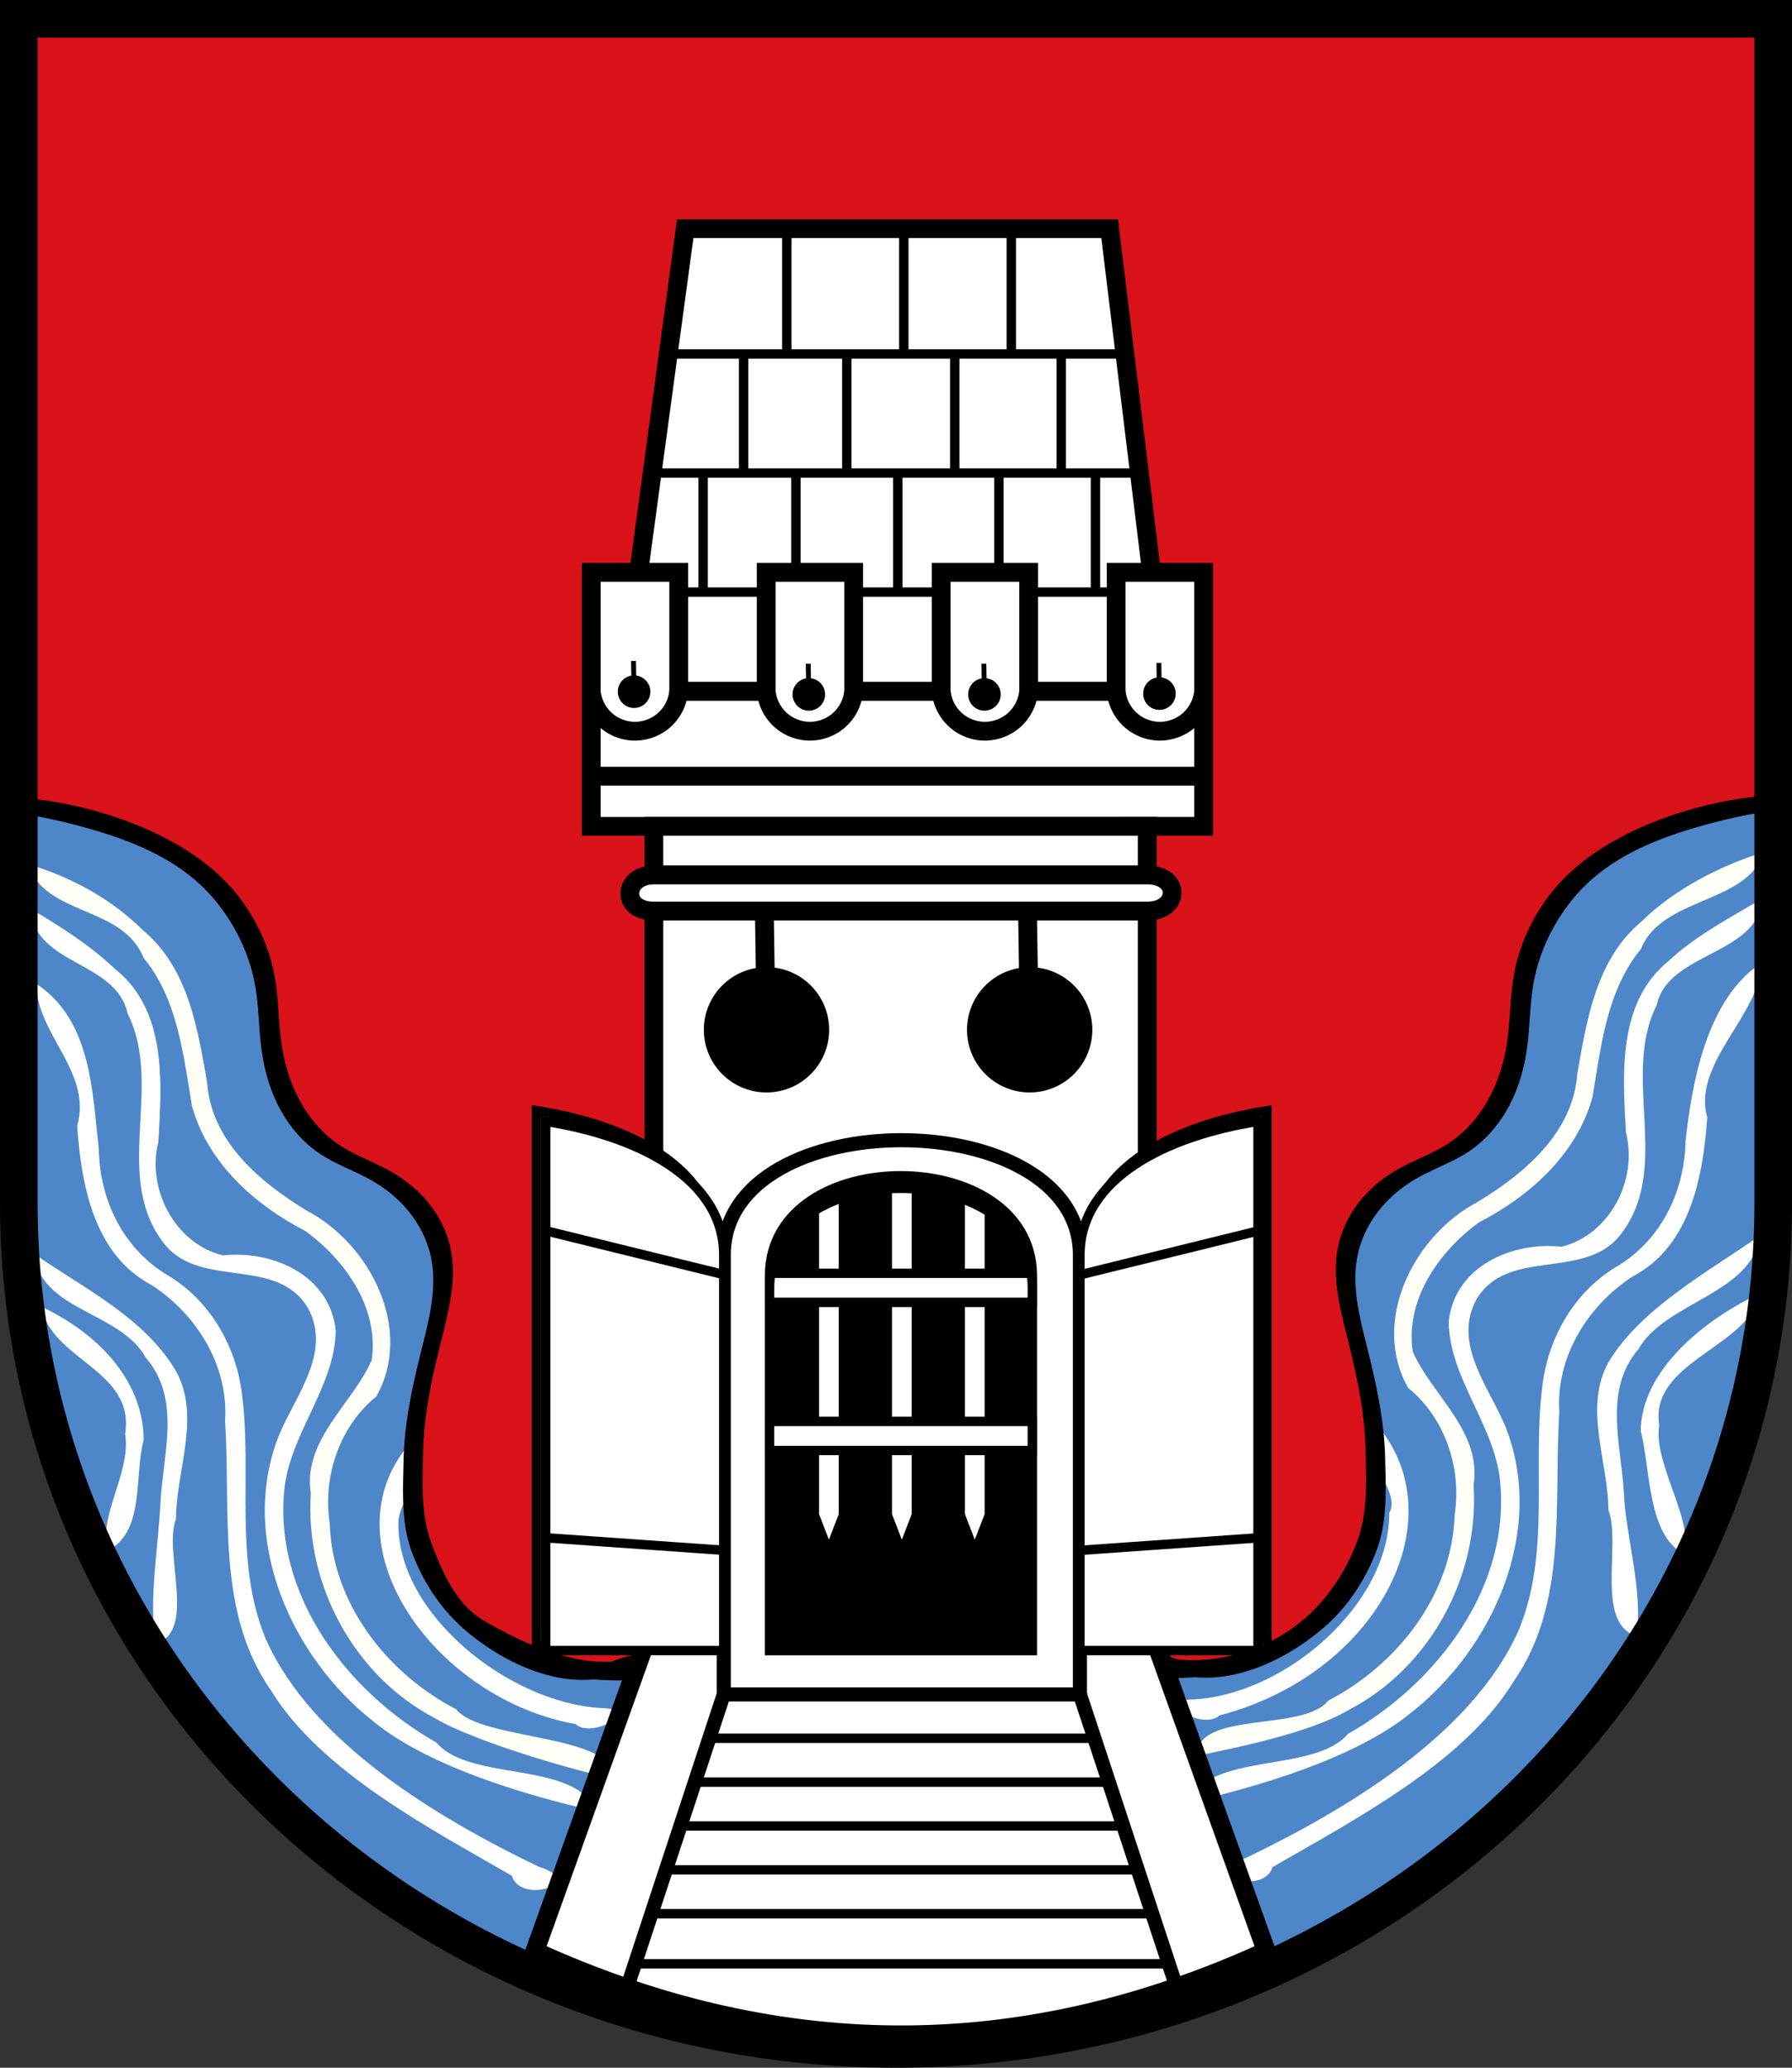 <svg width="572" height="660" xmlns:xlink="http://www.w3.org/1999/xlink" xmlns="http://www.w3.org/2000/svg" xmlns:ns="&amp;#38;#38;#38;#38;ns_ai;"><rect width="100%" height="100%" fill="#333333" stroke="none"/><defs><path id="a" d="M3.1 3.1v196c0 80.6 65.4 146 146 146s146-65.4 146-146V3.1z"/><path id="b" d="M270.3 146.3v-4.7h1.2v-6H267l-1.8-50.2h2.4v-5.5l4-4-11.7-5.7h-80.2L168 75.9l4 4v5.3h2.4l-1.8 50-4.7.6v5.3h1.2l.2 4.7h2.5l-3.6 64h-3.6v5.4h-3.1v8.8h1.7v31.1h113.2v-31.6h2.3v-7.2H275v-5.5h-3.7l-3.5-64.5z"/><path id="c" d="M145.7 72.6c-9.2-.1-26-15.3-35.2-29.2-10.9-16.5-13.1-32.1-13.1-32.1h97.9s-3.4 17-14.6 33.6c-9.2 13.8-25.7 27.8-35 27.7z"/><path id="d" d="M3.1 3.1v196c0 80.6 65.4 146 146 146s146-65.4 146-146V3.1z"/><path id="e" d="M270.3 146.3v-4.7h1.2v-6H267l-1.8-50.2h2.4v-5.5l4-4-11.7-5.7h-80.2L168 75.9l4 4v5.3h2.4l-1.8 50-4.7.6v5.3h1.2l.2 4.7h2.5l-3.6 64h-3.6v5.4h-3.1v8.8h1.7v31.1h113.2v-31.6h2.3v-7.2H275v-5.5h-3.7l-3.5-64.5z"/><path id="f" d="M145.7 72.6c-9.2-.1-26-15.3-35.2-29.2-10.9-16.5-13.1-32.1-13.1-32.1h97.9s-3.4 17-14.6 33.6c-9.2 13.8-25.7 27.8-35 27.7z"/><path id="g" d="M3.1 3.1v196c0 80.6 65.4 146 146 146s146-65.4 146-146V3.1z"/><path id="h" d="M270.3 146.3v-4.7h1.2v-6H267l-1.8-50.2h2.4v-5.5l4-4-11.7-5.7h-80.2L168 75.9l4 4v5.3h2.4l-1.8 50-4.7.6v5.3h1.2l.2 4.7h2.5l-3.6 64h-3.6v5.4h-3.1v8.8h1.7v31.1h113.2v-31.6h2.3v-7.2H275v-5.5h-3.7l-3.5-64.5z"/><path id="i" d="M145.7 72.6c-9.2-.1-26-15.3-35.2-29.2-10.9-16.5-13.1-32.1-13.1-32.1h97.9s-3.4 17-14.6 33.6c-9.2 13.8-25.7 27.8-35 27.7z"/><clipPath id="j"><use height="100%" width="100%" xlink:href="#g" style="overflow:visible"/></clipPath></defs><path d="M6 6v378c0 149.558 124.902 270 280 270s280-120.442 280-270V6H286z" style="fill:#da121a;fill-opacity:1;fill-rule:nonzero;stroke:none;stroke-width:15.397;stroke-linecap:round;stroke-linejoin:miter;stroke-miterlimit:4;stroke-dasharray:none;stroke-dashoffset:0;stroke-opacity:1"/><path style="fill:#4d87ca;fill-opacity:1;stroke:none;stroke-width:1px;stroke-linecap:butt;stroke-linejoin:miter;stroke-opacity:1" d="M565.611 254.949a1603.66 1603.66 0 0 0 .437 83.203c.834 26.724 2.328 53.62-1.456 80.088-3.814 26.678-14.469 51.721-25.726 76.206-24.643 53.603-64.981 100.827-123.288 125.892-10.528 4.526-20.164 7.978-31.111 11.366-10.948 3.389-22.692 4.774-33.93 2.534-14.69-2.93-27.99-12.241-35.768-25.042-7.777-12.8-9.914-28.895-5.746-43.281 4.168-14.387 14.578-26.847 27.994-33.507 13.415-6.66 27.746-1.585 43.613-2.043 14.61 1.392 29.71-3.462 40.773-13.106 7.52-6.556 13.144-15.163 16.648-24.504 3.504-9.34 2.927-19.4 2.709-29.374-.26-11.877-2.803-23.58-5.685-35.106-2.435-9.741-5.137-19.858-3.089-29.689 1.085-5.205 3.494-10.105 6.791-14.277 3.298-4.172 7.471-7.622 12.087-10.263 5.422-3.102 11.452-5.108 16.646-8.58 5.398-3.609 9.718-8.717 12.772-14.447 3.054-5.73 4.872-12.07 5.762-18.502.945-6.837.862-13.797 2.059-20.594 1.722-9.783 6.113-19.044 12.356-26.77 11.085-13.721 29.568-22.255 46.619-26.772a124.409 124.409 0 0 1 18.533-3.432zM3.963 257.717a1603.55 1603.55 0 0 1-.437 83.203c-.834 26.724-2.327 53.62 1.457 80.089 3.813 26.677 12.974 52.464 25.725 76.205 27.8 51.76 72.423 93.397 123.288 122.803 9.922 5.736 20.165 11.067 31.112 14.455 10.947 3.389 22.692 4.775 33.93 2.534 14.69-2.93 27.99-12.241 35.767-25.042 7.778-12.8 9.915-28.895 5.746-43.281-4.168-14.387-14.577-26.847-27.993-33.507-13.416-6.66-27.746-1.585-43.614-2.043-14.61 1.392-29.71-3.462-40.772-13.106-7.52-6.555-13.145-15.163-16.649-24.504-3.504-9.34-2.927-19.4-2.708-29.373.26-11.878 2.803-23.581 5.684-35.107 2.435-9.741 5.137-19.858 3.09-29.688-1.086-5.206-3.494-10.106-6.792-14.278-3.297-4.172-7.47-7.622-12.086-10.263-5.423-3.102-11.452-5.108-16.646-8.58-5.398-3.608-9.718-8.717-12.772-14.447-3.054-5.73-4.873-12.07-5.762-18.502-.946-6.836-.863-13.797-2.06-20.594-1.722-9.783-6.113-19.044-12.355-26.77-11.086-13.721-29.568-22.255-46.62-26.772a124.41 124.41 0 0 0-18.533-3.432z"/><path style="color:#000;font-style:normal;font-variant:normal;font-weight:400;font-stretch:normal;font-size:medium;line-height:normal;font-family:sans-serif;font-variant-ligatures:normal;font-variant-position:normal;font-variant-caps:normal;font-variant-numeric:normal;font-variant-alternates:normal;font-feature-settings:normal;text-indent:0;text-align:start;text-decoration:none;text-decoration-line:none;text-decoration-style:solid;text-decoration-color:#000;letter-spacing:normal;word-spacing:normal;text-transform:none;writing-mode:lr-tb;direction:ltr;text-orientation:mixed;dominant-baseline:auto;baseline-shift:baseline;text-anchor:start;white-space:normal;shape-padding:0;clip-rule:nonzero;display:inline;overflow:visible;visibility:visible;opacity:1;isolation:auto;mix-blend-mode:normal;color-interpolation:sRGB;color-interpolation-filters:linearRGB;solid-color:#000;solid-opacity:1;vector-effect:none;fill:#fff;fill-opacity:1;fill-rule:nonzero;stroke:none;stroke-width:6;stroke-linecap:butt;stroke-linejoin:miter;stroke-miterlimit:4;stroke-dasharray:none;stroke-dashoffset:0;stroke-opacity:1;color-rendering:auto;image-rendering:auto;shape-rendering:auto;text-rendering:auto;enable-background:accumulate" d="M129.748 462.005c-25.5 32.181 9.735 80.469 54 88.31 5.246 4.96 21.729-4.981 7.967-5.124-29.628-1.844-64.748-30.063-64.56-58.837-.19-9.31 15.151-21.254 2.593-24.349z"/><path style="color:#000;font-style:normal;font-variant:normal;font-weight:400;font-stretch:normal;font-size:medium;line-height:normal;font-family:sans-serif;font-variant-ligatures:normal;font-variant-position:normal;font-variant-caps:normal;font-variant-numeric:normal;font-variant-alternates:normal;font-feature-settings:normal;text-indent:0;text-align:start;text-decoration:none;text-decoration-line:none;text-decoration-style:solid;text-decoration-color:#000;letter-spacing:normal;word-spacing:normal;text-transform:none;writing-mode:lr-tb;direction:ltr;text-orientation:mixed;dominant-baseline:auto;baseline-shift:baseline;text-anchor:start;white-space:normal;shape-padding:0;clip-rule:nonzero;display:inline;overflow:visible;visibility:visible;opacity:1;isolation:auto;mix-blend-mode:normal;color-interpolation:sRGB;color-interpolation-filters:linearRGB;solid-color:#000;solid-opacity:1;vector-effect:none;fill:#fffff8;fill-opacity:1;fill-rule:nonzero;stroke:none;stroke-width:6;stroke-linecap:butt;stroke-linejoin:miter;stroke-miterlimit:4;stroke-dasharray:none;stroke-dashoffset:0;stroke-opacity:1;color-rendering:auto;image-rendering:auto;shape-rendering:auto;text-rendering:auto;enable-background:accumulate" d="M8.794 275.793c5.82 16.814 30.206 13.064 37.012 29.906 10.958 13.337 12.699 31.043 15.478 47.367 5.07 18.193 19.987 31.497 36.238 39.895 12.802 9.35 23.56 24.668 21.113 41.225-6.278 14.177-22.09 25.476-19.418 42.577-1.919 29.02 13.836 58.29 39.786 71.767 11.89 7.117 43.81 16.595 57.389 19.286-.24-14.63-42.694-12.073-50.776-22.22-22.178-11.517-39.593-33.849-40.377-59.446-2.26-14.775 3.107-30.877 14.866-40.382 12.064-21.469-1.952-48.745-22.239-59.375-14.953-9.107-30.413-22.093-31.753-40.866-3.023-17.323-6.09-36.585-20.418-48.537-10.171-10.144-23.18-17.167-36.901-21.197z"/><path style="color:#000;font-style:normal;font-variant:normal;font-weight:400;font-stretch:normal;font-size:medium;line-height:normal;font-family:sans-serif;font-variant-ligatures:normal;font-variant-position:normal;font-variant-caps:normal;font-variant-numeric:normal;font-variant-alternates:normal;font-feature-settings:normal;text-indent:0;text-align:start;text-decoration:none;text-decoration-line:none;text-decoration-style:solid;text-decoration-color:#000;letter-spacing:normal;word-spacing:normal;text-transform:none;writing-mode:lr-tb;direction:ltr;text-orientation:mixed;dominant-baseline:auto;baseline-shift:baseline;text-anchor:start;white-space:normal;shape-padding:0;clip-rule:nonzero;display:inline;overflow:visible;visibility:visible;opacity:1;isolation:auto;mix-blend-mode:normal;color-interpolation:sRGB;color-interpolation-filters:linearRGB;solid-color:#000;solid-opacity:1;vector-effect:none;fill:#fff;fill-opacity:1;fill-rule:nonzero;stroke:none;stroke-width:6;stroke-linecap:butt;stroke-linejoin:miter;stroke-miterlimit:4;stroke-dasharray:none;stroke-dashoffset:0;stroke-opacity:1;color-rendering:auto;image-rendering:auto;shape-rendering:auto;text-rendering:auto;enable-background:accumulate" d="M9.757 290.084c1.253 18.167 27.368 16.502 30.989 33.466 11.72 23.312-5.457 52.622 12.166 74.045 11.773 13.764 35.766 3.356 45.467 20.073 7.578 14.145-4.209 27.964-9.41 40.647-12.882 32.832 3.859 70.53 30.41 91.309 17.62 14.368 49.009 23.603 71.09 28.567-7.073-16.531-40.235-9.19-51.188-21.993-28.362-16.064-51.996-46.9-48.508-80.906 1.942-17.895 15.97-32.384 16.404-50.467-1.753-17.839-20.268-25.843-36.03-24.106-15.376-3.81-24.42-21.293-20.591-36.282 1.091-18.888 2.777-41.869-13.744-55.056-8.06-7.67-17.512-13.667-27.055-19.297z"/><path style="color:#000;font-style:normal;font-variant:normal;font-weight:400;font-stretch:normal;font-size:medium;line-height:normal;font-family:sans-serif;font-variant-ligatures:normal;font-variant-position:normal;font-variant-caps:normal;font-variant-numeric:normal;font-variant-alternates:normal;font-feature-settings:normal;text-indent:0;text-align:start;text-decoration:none;text-decoration-line:none;text-decoration-style:solid;text-decoration-color:#000;letter-spacing:normal;word-spacing:normal;text-transform:none;writing-mode:lr-tb;direction:ltr;text-orientation:mixed;dominant-baseline:auto;baseline-shift:baseline;text-anchor:start;white-space:normal;shape-padding:0;clip-rule:nonzero;display:inline;overflow:visible;visibility:visible;opacity:1;isolation:auto;mix-blend-mode:normal;color-interpolation:sRGB;color-interpolation-filters:linearRGB;solid-color:#000;solid-opacity:1;vector-effect:none;fill:#fff;fill-opacity:1;fill-rule:nonzero;stroke:none;stroke-width:6;stroke-linecap:butt;stroke-linejoin:miter;stroke-miterlimit:4;stroke-dasharray:none;stroke-dashoffset:0;stroke-opacity:1;color-rendering:auto;image-rendering:auto;shape-rendering:auto;text-rendering:auto;enable-background:accumulate" d="M11.577 314.033c.21 16.367 17.945 28.093 13.054 45.39 1.317 18.853 5.395 41.162 23.832 50.793 14.372 9.385 24.554 25.777 23.375 43.298 1.899 28.932-2.958 60.919 14.723 86.151 15.826 25.836 50.996 44.117 76.805 59.064 3.037 9.514 24.178 1.885 8.682-2.844-32.184-15.489-72.43-39.439-87.215-72.732-10.322-24.871-4.276-52.1-7.574-77.998-1.89-15.887-10.651-30.77-24.76-38.713-13.605-8.707-20.672-23.822-20.965-39.655-2.09-18.628-2.441-41.258-19.957-52.754zM10.692 400.05c2.549 18.698 27.384 18.271 35.88 33.33 11.428 13.33 5.41 30.85 4.648 46.24-.624 13.618-3.876 31.46-1.484 45.057 13.21-4.059 2.278-29.216 6.445-39.911.058-15.618 8.113-32.751-.142-47.37-10.323-17.18-29.479-26.18-45.347-37.346zM13.167 417.066c3.254 17.248 30.036 20.13 26.785 40.685 2.134 12.103-9.653 28.165-4.937 36.88 11.263-6.517 7.785-23.764 10.847-35.05-.168-19.867-15.827-34.63-32.695-42.515z"/><path style="fill:#000;fill-opacity:1;stroke:none;stroke-width:1px;stroke-linecap:butt;stroke-linejoin:miter;stroke-opacity:1" d="M10.216 254.949c.025 1.21.04 4.138.062 5.349 4.112.657 10.082 2.017 14.107 3.083 17.05 4.517 33.646 10.818 44.731 24.538 6.243 7.727 10.633 16.989 12.356 26.772 1.196 6.797 1.113 13.758 2.058 20.594.89 6.432 2.708 12.772 5.762 18.502 3.054 5.73 7.375 10.839 12.773 14.447 5.194 3.472 11.224 5.478 16.647 8.58 4.615 2.64 8.788 6.092 12.086 10.264 3.297 4.171 5.706 9.071 6.79 14.277 2.049 9.83-.654 19.946-3.09 29.688-2.88 11.525-5.422 23.23-5.683 35.107-.218 9.974-.797 20.032 2.707 29.373 3.504 9.341 9.13 17.948 16.65 24.504 11.063 9.644 26.678 17.415 41.287 16.023 28.148 2.08 30.955-6.865 43.098-.875 13.433 6.627 23.827 19.122 27.995 33.508 4.168 14.387 2.031 30.481-5.746 43.281-5.172 8.512-12.794 15.466-21.633 20.041 11.479-4.22 21.527-12.345 27.884-22.808 7.778-12.8 9.917-28.897 5.749-43.283-4.169-14.387-14.579-26.846-27.995-33.506-13.415-6.66-29.633-7.42-43.613-2.043-14.653.804-29.961-6.837-40.773-13.106-8.631-5.004-13.145-15.163-16.649-24.504-3.504-9.34-2.927-19.4-2.709-29.375.26-11.877 2.805-23.58 5.686-35.105 2.435-9.741 5.136-19.86 3.088-29.69-1.085-5.205-3.492-10.105-6.79-14.277-3.297-4.171-7.472-7.621-12.087-10.262-5.423-3.102-11.453-5.108-16.647-8.58-5.398-3.608-9.717-8.717-12.771-14.447-3.054-5.73-4.872-12.07-5.762-18.502-.945-6.836-.862-13.797-2.059-20.594-1.722-9.783-6.114-19.044-12.357-26.771-11.085-13.72-29.566-22.254-46.617-26.772a124.424 124.424 0 0 0-18.535-3.431z"/><path style="opacity:1;fill:#fff;fill-opacity:1;fill-rule:evenodd;stroke:#000;stroke-width:6;stroke-linecap:square;stroke-linejoin:miter;stroke-miterlimit:4;stroke-dasharray:none;stroke-dashoffset:0;stroke-opacity:1;paint-order:markers fill stroke" d="M218.716 72.992h135.482l18 147.697H198.716z"/><path style="fill:none;stroke:#000;stroke-width:3;stroke-linecap:butt;stroke-linejoin:miter;stroke-miterlimit:4;stroke-dasharray:none;stroke-opacity:1" d="M218.716 188.992h135.482M254.043 150.827v38M318.843 151.07v38"/><path style="opacity:1;fill:#fff;fill-opacity:1;fill-rule:evenodd;stroke:#000;stroke-width:6;stroke-linecap:square;stroke-linejoin:miter;stroke-miterlimit:4;stroke-dasharray:none;stroke-dashoffset:0;stroke-opacity:1;paint-order:markers fill stroke" d="M188.716 182.69h27.926v38h27.925v-38h27.926v38h27.926v-38h27.925v38h27.926v-38h27.928v81.059H188.716z"/><path style="color:#000;font-style:normal;font-variant:normal;font-weight:400;font-stretch:normal;font-size:medium;line-height:normal;font-family:sans-serif;font-variant-ligatures:normal;font-variant-position:normal;font-variant-caps:normal;font-variant-numeric:normal;font-variant-alternates:normal;font-feature-settings:normal;text-indent:0;text-align:start;text-decoration:none;text-decoration-line:none;text-decoration-style:solid;text-decoration-color:#000;letter-spacing:normal;word-spacing:normal;text-transform:none;writing-mode:lr-tb;direction:ltr;text-orientation:mixed;dominant-baseline:auto;baseline-shift:baseline;text-anchor:start;white-space:normal;shape-padding:0;clip-rule:nonzero;display:inline;overflow:visible;visibility:visible;opacity:1;isolation:auto;mix-blend-mode:normal;color-interpolation:sRGB;color-interpolation-filters:linearRGB;solid-color:#000;solid-opacity:1;vector-effect:none;fill:#fff;fill-opacity:1;fill-rule:nonzero;stroke:none;stroke-width:6;stroke-linecap:butt;stroke-linejoin:miter;stroke-miterlimit:4;stroke-dasharray:none;stroke-dashoffset:0;stroke-opacity:1;color-rendering:auto;image-rendering:auto;shape-rendering:auto;text-rendering:auto;enable-background:accumulate" d="M440.347 455.84c24.11 29.996-.966 78.597-51.088 91.706-5.246 4.961-21.729-4.98-7.967-5.123 29.627-1.844 62.345-30.75 62.157-59.524 4.823-7.937-15.661-23.965-3.102-27.06z"/><path style="opacity:1;fill:#fff;fill-opacity:1;fill-rule:evenodd;stroke:#000;stroke-width:6;stroke-linecap:square;stroke-linejoin:miter;stroke-miterlimit:4;stroke-dasharray:none;stroke-dashoffset:0;stroke-opacity:1;paint-order:markers fill stroke" d="M208.716 263.749h157.482v15.532H208.716z"/><path style="color:#000;font-style:normal;font-variant:normal;font-weight:400;font-stretch:normal;font-size:medium;line-height:normal;font-family:sans-serif;font-variant-ligatures:normal;font-variant-position:normal;font-variant-caps:normal;font-variant-numeric:normal;font-variant-alternates:normal;font-feature-settings:normal;text-indent:0;text-align:start;text-decoration:none;text-decoration-line:none;text-decoration-style:solid;text-decoration-color:#000;letter-spacing:normal;word-spacing:normal;text-transform:none;writing-mode:lr-tb;direction:ltr;text-orientation:mixed;dominant-baseline:auto;baseline-shift:baseline;text-anchor:start;white-space:normal;shape-padding:0;clip-rule:nonzero;display:inline;overflow:visible;visibility:visible;opacity:1;isolation:auto;mix-blend-mode:normal;color-interpolation:sRGB;color-interpolation-filters:linearRGB;solid-color:#000;solid-opacity:1;vector-effect:none;fill:#fffff8;fill-opacity:1;fill-rule:nonzero;stroke:none;stroke-width:6;stroke-linecap:butt;stroke-linejoin:miter;stroke-miterlimit:4;stroke-dasharray:none;stroke-dashoffset:0;stroke-opacity:1;color-rendering:auto;image-rendering:auto;shape-rendering:auto;text-rendering:auto;enable-background:accumulate" d="M563.183 271.995c-5.82 16.814-32.609 14.094-39.414 30.936-10.959 13.337-12.699 31.042-15.478 47.366-5.07 18.194-19.987 31.498-36.239 39.895-12.802 9.351-23.56 24.67-21.112 41.226 6.277 14.177 22.09 25.476 19.418 42.576 1.918 29.022-13.837 58.29-39.787 71.768-11.889 7.117-35.073 11.984-48.651 14.675.239-14.63 33.957-7.462 42.039-17.609 22.177-11.517 39.593-33.85 40.377-59.446 2.259-14.776-3.108-30.877-14.866-40.382-12.064-21.47 1.951-48.745 22.238-59.375 14.953-9.107 30.413-22.093 31.753-40.866 3.024-17.323 6.09-36.586 20.418-48.537 10.172-10.144 25.583-18.196 39.304-22.227z"/><path style="opacity:1;fill:#fff;fill-opacity:1;fill-rule:evenodd;stroke:#000;stroke-width:6;stroke-linecap:square;stroke-linejoin:miter;stroke-miterlimit:4;stroke-dasharray:none;stroke-dashoffset:0;stroke-opacity:1;paint-order:markers fill stroke" d="M208.716 279.281h157.482c10.82.03 10.394 11.504 0 11.533H208.716c-10.567.077-9.935-11.52 0-11.533z"/><path style="color:#000;font-style:normal;font-variant:normal;font-weight:400;font-stretch:normal;font-size:medium;line-height:normal;font-family:sans-serif;font-variant-ligatures:normal;font-variant-position:normal;font-variant-caps:normal;font-variant-numeric:normal;font-variant-alternates:normal;font-feature-settings:normal;text-indent:0;text-align:start;text-decoration:none;text-decoration-line:none;text-decoration-style:solid;text-decoration-color:#000;letter-spacing:normal;word-spacing:normal;text-transform:none;writing-mode:lr-tb;direction:ltr;text-orientation:mixed;dominant-baseline:auto;baseline-shift:baseline;text-anchor:start;white-space:normal;shape-padding:0;clip-rule:nonzero;display:inline;overflow:visible;visibility:visible;opacity:1;isolation:auto;mix-blend-mode:normal;color-interpolation:sRGB;color-interpolation-filters:linearRGB;solid-color:#000;solid-opacity:1;vector-effect:none;fill:#fff;fill-opacity:1;fill-rule:nonzero;stroke:none;stroke-width:6;stroke-linecap:butt;stroke-linejoin:miter;stroke-miterlimit:4;stroke-dasharray:none;stroke-dashoffset:0;stroke-opacity:1;color-rendering:auto;image-rendering:auto;shape-rendering:auto;text-rendering:auto;enable-background:accumulate" d="M562.564 286.8c-1.254 18.168-30.115 17.018-33.735 33.982-11.721 23.312 5.456 52.621-12.167 74.045-11.773 13.764-35.765 3.356-45.467 20.073-7.578 14.144 4.21 27.964 9.41 40.647 12.882 32.832-3.858 70.53-30.41 91.309-17.62 14.368-49.008 23.603-71.09 28.567 7.073-16.531 40.236-9.19 51.188-21.993 28.362-16.064 51.997-46.9 48.508-80.906-1.941-17.895-15.97-32.384-16.404-50.467 1.753-17.839 20.269-25.843 36.03-24.107 15.376-3.81 24.421-21.292 20.592-36.28-1.092-18.89-2.777-41.87 13.743-55.057 8.06-7.67 20.258-14.182 29.802-19.812z"/><path style="opacity:1;fill:#fff;fill-opacity:1;fill-rule:evenodd;stroke:#000;stroke-width:6;stroke-linecap:square;stroke-linejoin:miter;stroke-miterlimit:4;stroke-dasharray:none;stroke-dashoffset:0;stroke-opacity:1;paint-order:markers fill stroke" d="M208.716 290.814h157.482v226H208.716z"/><path style="color:#000;font-style:normal;font-variant:normal;font-weight:400;font-stretch:normal;font-size:medium;line-height:normal;font-family:sans-serif;font-variant-ligatures:normal;font-variant-position:normal;font-variant-caps:normal;font-variant-numeric:normal;font-variant-alternates:normal;font-feature-settings:normal;text-indent:0;text-align:start;text-decoration:none;text-decoration-line:none;text-decoration-style:solid;text-decoration-color:#000;letter-spacing:normal;word-spacing:normal;text-transform:none;writing-mode:lr-tb;direction:ltr;text-orientation:mixed;dominant-baseline:auto;baseline-shift:baseline;text-anchor:start;white-space:normal;shape-padding:0;clip-rule:nonzero;display:inline;overflow:visible;visibility:visible;opacity:1;isolation:auto;mix-blend-mode:normal;color-interpolation:sRGB;color-interpolation-filters:linearRGB;solid-color:#000;solid-opacity:1;vector-effect:none;fill:#fff;fill-opacity:1;fill-rule:nonzero;stroke:none;stroke-width:6;stroke-linecap:butt;stroke-linejoin:miter;stroke-miterlimit:4;stroke-dasharray:none;stroke-dashoffset:0;stroke-opacity:1;color-rendering:auto;image-rendering:auto;shape-rendering:auto;text-rendering:auto;enable-background:accumulate" d="M562.288 307.318c-.21 16.366-22.235 32.04-17.344 49.336-1.317 18.854-5.396 41.163-23.833 50.794-14.372 9.385-24.554 25.777-23.374 43.298-1.9 28.932 2.958 60.918-14.723 86.151-15.826 25.836-50.996 44.117-76.806 59.064-3.037 9.514-24.178 1.885-8.682-2.844 32.185-15.489 72.43-39.439 87.216-72.732 10.321-24.871 4.276-52.1 7.574-77.998 1.89-15.887 10.651-30.77 24.759-38.713 13.605-8.707 20.673-23.822 20.965-39.655 2.09-18.628 6.732-45.205 24.248-56.701z"/><path style="fill:#000;fill-opacity:1;stroke:none;stroke-width:1px;stroke-linecap:butt;stroke-linejoin:miter;stroke-opacity:1" d="M560.732 254.24c-.025 1.21-.04 4.138-.062 5.349-4.112.657-10.082 2.017-14.107 3.083-17.05 4.517-33.646 10.818-44.731 24.539-6.243 7.727-10.633 16.988-12.356 26.771-1.196 6.797-1.113 13.758-2.058 20.594-.89 6.432-2.708 12.772-5.762 18.502-3.054 5.73-7.375 10.839-12.773 14.447-5.194 3.472-11.224 5.478-16.647 8.58-4.616 2.64-8.788 6.092-12.086 10.264-3.297 4.171-5.706 9.071-6.79 14.277-2.049 9.83.654 19.946 3.089 29.688 2.881 11.525 5.423 23.23 5.684 35.107.218 9.974.796 20.032-2.707 29.373-3.504 9.341-9.13 17.948-16.65 24.504-11.063 9.644-26.678 17.415-41.287 16.023-28.148 2.08-30.955-6.865-43.099-.874-13.432 6.626-23.826 19.12-27.994 33.507-4.168 14.387-2.031 30.481 5.746 43.282 5.172 8.51 12.794 15.465 21.633 20.04-11.479-4.22-21.527-12.345-27.885-22.808-7.777-12.8-9.916-28.897-5.748-43.283 4.168-14.387 14.579-26.846 27.995-33.506 13.415-6.66 29.633-7.42 43.613-2.043 14.61 1.392 29.711-3.462 40.773-13.105 7.52-6.556 13.145-15.163 16.649-24.504 3.504-9.341 2.927-19.401 2.709-29.375-.26-11.878-2.805-23.58-5.686-35.106-2.435-9.741-5.136-19.86-3.088-29.69 1.085-5.205 3.492-10.105 6.79-14.277 3.297-4.171 7.472-7.62 12.087-10.261 5.423-3.103 11.453-5.109 16.647-8.58 5.398-3.609 9.717-8.718 12.771-14.448 3.054-5.73 4.872-12.07 5.762-18.502.945-6.836.862-13.797 2.058-20.593 1.723-9.784 6.115-19.045 12.358-26.772 11.085-13.72 29.566-22.254 46.617-26.771a124.427 124.427 0 0 1 18.535-3.432z"/><path style="opacity:1;fill:#fff;fill-opacity:1;fill-rule:evenodd;stroke:#000;stroke-width:6;stroke-linecap:square;stroke-linejoin:miter;stroke-miterlimit:4;stroke-dasharray:none;stroke-dashoffset:0;stroke-opacity:1;paint-order:markers fill stroke" d="M208.716 516.814h157.482l38 106c-80.508 36.855-158.15 34.316-233.482 0z"/><path style="color:#000;font-style:normal;font-variant:normal;font-weight:400;font-stretch:normal;font-size:medium;line-height:normal;font-family:sans-serif;font-variant-ligatures:normal;font-variant-position:normal;font-variant-caps:normal;font-variant-numeric:normal;font-variant-alternates:normal;font-feature-settings:normal;text-indent:0;text-align:start;text-decoration:none;text-decoration-line:none;text-decoration-style:solid;text-decoration-color:#000;letter-spacing:normal;word-spacing:normal;text-transform:none;writing-mode:lr-tb;direction:ltr;text-orientation:mixed;dominant-baseline:auto;baseline-shift:baseline;text-anchor:start;white-space:normal;shape-padding:0;clip-rule:nonzero;display:inline;overflow:visible;visibility:visible;opacity:1;isolation:auto;mix-blend-mode:normal;color-interpolation:sRGB;color-interpolation-filters:linearRGB;solid-color:#000;solid-opacity:1;vector-effect:none;fill:#fff;fill-opacity:1;fill-rule:nonzero;stroke:none;stroke-width:6;stroke-linecap:butt;stroke-linejoin:miter;stroke-miterlimit:4;stroke-dasharray:none;stroke-dashoffset:0;stroke-opacity:1;color-rendering:auto;image-rendering:auto;shape-rendering:auto;text-rendering:auto;enable-background:accumulate" d="M561.795 394.37c-2.549 18.697-30.297 21.183-38.792 36.242-11.429 13.33-5.41 30.85-4.648 46.24.624 13.618 6.303 31.703 3.91 45.3-13.21-4.06-4.704-29.46-8.872-40.154-.058-15.618-8.112-32.751.143-47.37 10.322-17.18 32.39-29.093 48.259-40.258z"/><path style="color:#000;font-style:normal;font-variant:normal;font-weight:400;font-stretch:normal;font-size:medium;line-height:normal;font-family:sans-serif;font-variant-ligatures:normal;font-variant-position:normal;font-variant-caps:normal;font-variant-numeric:normal;font-variant-alternates:normal;font-feature-settings:normal;text-indent:0;text-align:start;text-decoration:none;text-decoration-line:none;text-decoration-style:solid;text-decoration-color:#000;letter-spacing:normal;word-spacing:normal;text-transform:none;writing-mode:lr-tb;direction:ltr;text-orientation:mixed;dominant-baseline:auto;baseline-shift:baseline;text-anchor:start;white-space:normal;shape-padding:0;clip-rule:nonzero;display:inline;overflow:visible;visibility:visible;opacity:1;isolation:auto;mix-blend-mode:normal;color-interpolation:sRGB;color-interpolation-filters:linearRGB;solid-color:#000;solid-opacity:1;vector-effect:none;fill:#fff;fill-opacity:1;fill-rule:nonzero;stroke:none;stroke-width:6;stroke-linecap:butt;stroke-linejoin:miter;stroke-miterlimit:4;stroke-dasharray:none;stroke-dashoffset:0;stroke-opacity:1;color-rendering:auto;image-rendering:auto;shape-rendering:auto;text-rendering:auto;enable-background:accumulate" d="M561.747 412.842c-3.255 17.247-35.375 21.586-32.125 42.14-2.134 12.104 12.08 32.049 7.364 40.765-11.263-6.518-10.212-27.648-13.274-38.934.168-19.868 21.166-36.085 38.035-43.971z"/><circle style="opacity:1;fill:#000;fill-opacity:1;fill-rule:evenodd;stroke:none;stroke-width:6;stroke-linecap:square;stroke-linejoin:miter;stroke-miterlimit:4;stroke-dasharray:none;stroke-dashoffset:0;stroke-opacity:1;paint-order:markers fill stroke" cx="244.662" cy="328.704" r="20"/><path style="fill:none;stroke:#000;stroke-width:6;stroke-linecap:butt;stroke-linejoin:miter;stroke-miterlimit:4;stroke-dasharray:none;stroke-opacity:1" d="m243.975 290.95.343 22.31"/><circle style="opacity:1;fill:#000;fill-opacity:1;fill-rule:evenodd;stroke:none;stroke-width:6;stroke-linecap:square;stroke-linejoin:miter;stroke-miterlimit:4;stroke-dasharray:none;stroke-dashoffset:0;stroke-opacity:1;paint-order:markers fill stroke" cx="328.662" cy="328.704" r="20"/><path style="fill:none;stroke:#000;stroke-width:6;stroke-linecap:butt;stroke-linejoin:miter;stroke-miterlimit:4;stroke-dasharray:none;stroke-opacity:1" d="m327.975 290.95.343 22.31"/><path style="opacity:1;fill:#fffffd;fill-opacity:1;fill-rule:evenodd;stroke:#000;stroke-width:3;stroke-linecap:square;stroke-linejoin:miter;stroke-miterlimit:4;stroke-dasharray:none;stroke-dashoffset:0;stroke-opacity:1;paint-order:markers fill stroke" d="M347.574 396.822c.318-24.263 27.611-37.715 56.845-42.293v168.9h-56.845z"/><switch transform="matrix(1.895 0 0 1.895 .126 .126)" style="fill:none;fill-opacity:1;stroke:#000;stroke-opacity:1"><g ns:extraneous="self" style="fill:none;fill-opacity:1;stroke:#000;stroke-opacity:1"><g style="fill:none;fill-opacity:1;stroke:#000;stroke-opacity:1"><path class="st0" clip-path="url(#j)" style="fill:none;fill-opacity:1;stroke:#000;stroke-opacity:1" d="M-.3-25.4h328.8v396H-.3z"/></g></g></switch><path style="opacity:1;fill:#fff;fill-opacity:1;fill-rule:evenodd;stroke:#000;stroke-width:4.5;stroke-linecap:square;stroke-linejoin:miter;stroke-miterlimit:4;stroke-dasharray:none;stroke-dashoffset:0;stroke-opacity:1;paint-order:markers fill stroke" d="M231.02 400.235c.635-48.525 113.054-48.254 113.69 0v140.607H231.02z"/><path style="opacity:1;fill:#000;fill-opacity:1;fill-rule:evenodd;stroke:#000;stroke-width:3;stroke-linecap:square;stroke-linejoin:miter;stroke-miterlimit:4;stroke-dasharray:none;stroke-dashoffset:0;stroke-opacity:1;paint-order:markers fill stroke" d="M245.643 406.836c.47-42.17 83.402-41.934 83.871 0v120.022h-83.87z"/><path style="opacity:1;fill:#fff;fill-opacity:1;fill-rule:evenodd;stroke:#000;stroke-width:3;stroke-linecap:square;stroke-linejoin:miter;stroke-miterlimit:4;stroke-dasharray:none;stroke-dashoffset:0;stroke-opacity:1;paint-order:markers fill stroke" d="M269.225 382.168c-3.323 1.111-6.453 2.546-9.282 4.305v97.12l4.641 12 4.64-12zM287.578 379.297a61.778 61.778 0 0 0-4.353.152v104.145l4.64 12 4.64-12V379.508a61.759 61.759 0 0 0-4.927-.211zM306.506 382.406v101.188l4.64 12 4.64-12v-96.692c-2.817-1.825-5.945-3.328-9.28-4.496z"/><path style="opacity:1;fill:#fff;fill-opacity:1;fill-rule:evenodd;stroke:#000;stroke-width:3;stroke-linecap:square;stroke-linejoin:miter;stroke-miterlimit:4;stroke-dasharray:none;stroke-dashoffset:0;stroke-opacity:1;paint-order:markers fill stroke" d="M245.643 453.707v9.28h83.87v-9.28zM246.023 406.426a30.073 30.073 0 0 0-.38 4.41v4.871h83.87v-4.871a29.768 29.768 0 0 0-.382-4.41z"/><path style="opacity:1;fill:#fffffd;fill-opacity:1;fill-rule:evenodd;stroke:#000;stroke-width:3;stroke-linecap:square;stroke-linejoin:miter;stroke-miterlimit:4;stroke-dasharray:none;stroke-dashoffset:0;stroke-opacity:1;paint-order:markers fill stroke" d="M228.055 396.778c-.318-24.263-27.61-37.715-56.845-42.293v170.9h56.845z"/><path style="opacity:1;fill:#fff;fill-opacity:1;fill-rule:evenodd;stroke:#000;stroke-width:3;stroke-linecap:square;stroke-linejoin:miter;stroke-miterlimit:4;stroke-dasharray:none;stroke-dashoffset:0;stroke-opacity:1;paint-order:markers fill stroke" d="M231.02 400.235c-.319-24.263-27.611-37.715-56.846-42.292v168.899h56.845z"/><path style="fill:none;stroke:#000;stroke-width:3;stroke-linecap:butt;stroke-linejoin:miter;stroke-miterlimit:4;stroke-dasharray:none;stroke-opacity:1" d="m174.174 490.842 56.845 4"/><path style="opacity:1;fill:#fff;fill-opacity:1;fill-rule:evenodd;stroke:#000;stroke-width:3;stroke-linecap:square;stroke-linejoin:miter;stroke-miterlimit:4;stroke-dasharray:none;stroke-dashoffset:0;stroke-opacity:1;paint-order:markers fill stroke" d="M344.71 400.235c.318-24.263 27.61-37.715 56.845-42.292v168.899H344.71z"/><path style="fill:none;stroke:#000;stroke-width:3;stroke-linecap:butt;stroke-linejoin:miter;stroke-miterlimit:4;stroke-dasharray:none;stroke-opacity:1" d="m401.865 490.842-56.846 4M174.174 392.842l56.845 14M401.865 392.842l-56.846 14M212.716 112.992h145.482M208.716 150.992h153.482"/><circle style="opacity:1;fill:#000;fill-opacity:1;fill-rule:evenodd;stroke:none;stroke-width:1.559;stroke-linecap:square;stroke-linejoin:miter;stroke-miterlimit:4;stroke-dasharray:none;stroke-dashoffset:0;stroke-opacity:1;paint-order:markers fill stroke" cx="202.395" cy="220.784" r="5.196"/><path style="fill:none;stroke:#000;stroke-width:1.559;stroke-linecap:butt;stroke-linejoin:miter;stroke-miterlimit:4;stroke-dasharray:none;stroke-opacity:1" d="m202.217 210.976.089 5.796"/><circle style="opacity:1;fill:#000;fill-opacity:1;fill-rule:evenodd;stroke:none;stroke-width:1.559;stroke-linecap:square;stroke-linejoin:miter;stroke-miterlimit:4;stroke-dasharray:none;stroke-dashoffset:0;stroke-opacity:1;paint-order:markers fill stroke" cx="258.169" cy="221.648" r="5.196"/><path style="fill:none;stroke:#000;stroke-width:1.559;stroke-linecap:butt;stroke-linejoin:miter;stroke-miterlimit:4;stroke-dasharray:none;stroke-opacity:1" d="m257.99 211.84.09 5.796"/><circle style="opacity:1;fill:#000;fill-opacity:1;fill-rule:evenodd;stroke:none;stroke-width:1.559;stroke-linecap:square;stroke-linejoin:miter;stroke-miterlimit:4;stroke-dasharray:none;stroke-dashoffset:0;stroke-opacity:1;paint-order:markers fill stroke" cx="314.231" cy="221.648" r="5.196"/><path style="fill:none;stroke:#000;stroke-width:1.559;stroke-linecap:butt;stroke-linejoin:miter;stroke-miterlimit:4;stroke-dasharray:none;stroke-opacity:1" d="m314.053 211.84.09 5.796"/><circle style="opacity:1;fill:#000;fill-opacity:1;fill-rule:evenodd;stroke:none;stroke-width:1.559;stroke-linecap:square;stroke-linejoin:miter;stroke-miterlimit:4;stroke-dasharray:none;stroke-dashoffset:0;stroke-opacity:1;paint-order:markers fill stroke" cx="370.089" cy="221.395" r="5.196"/><path style="fill:none;stroke:#000;stroke-width:1.559;stroke-linecap:butt;stroke-linejoin:miter;stroke-miterlimit:4;stroke-dasharray:none;stroke-opacity:1" d="m369.91 211.587.09 5.795"/><path style="fill:none;stroke:#000;stroke-width:6;stroke-linecap:butt;stroke-linejoin:miter;stroke-miterlimit:4;stroke-dasharray:none;stroke-opacity:1" d="M244.567 220.69a14.168 14.168 0 0 0 4.308 8.853 14.167 14.167 0 0 0 9.066 3.84c3.546.15 7.133-1.11 9.809-3.443a14.184 14.184 0 0 0 4.743-9.25M188.716 220.69a14.168 14.168 0 0 0 4.307 8.853 14.167 14.167 0 0 0 9.066 3.84c3.547.15 7.134-1.11 9.81-3.443a14.184 14.184 0 0 0 4.743-9.25M300.419 220.69a14.168 14.168 0 0 0 4.307 8.853 14.167 14.167 0 0 0 9.066 3.84c3.547.15 7.134-1.11 9.809-3.443a14.184 14.184 0 0 0 4.743-9.25M356.27 220.69a14.168 14.168 0 0 0 4.308 8.853 14.167 14.167 0 0 0 9.065 3.84c3.547.15 7.134-1.11 9.81-3.443a14.184 14.184 0 0 0 4.743-9.25"/><path style="fill:none;stroke:#000;stroke-width:6;stroke-linecap:butt;stroke-linejoin:miter;stroke-miterlimit:4;stroke-dasharray:none;stroke-opacity:1" d="M738.716 257.749h195.482" transform="translate(-550 -10)"/><path style="fill:none;stroke:#000;stroke-width:3;stroke-linecap:butt;stroke-linejoin:miter;stroke-miterlimit:4;stroke-dasharray:none;stroke-opacity:1" d="M251.157 74.208v38M288.487 74.521v38M322.81 74.178v38M237.348 112.619v38M270.297 113.305v38M304.758 112.539v38M338.743 112.966v38M224.435 151.555v38M286.564 151.555v38M349.665 151.312v38"/><path style="fill:none;stroke:#000;stroke-width:4.5;stroke-linecap:butt;stroke-linejoin:miter;stroke-miterlimit:4;stroke-dasharray:none;stroke-opacity:1" d="m231.02 540.842-31.427 95.31M344.71 540.842l31.426 95.31"/><path style="fill:none;stroke:#000;stroke-width:3;stroke-linecap:butt;stroke-linejoin:miter;stroke-miterlimit:4;stroke-dasharray:none;stroke-opacity:1" d="M227.02 554.842h121.69M221.02 568.842h133.69M217.02 582.842h141.69M213.02 596.842h149.69M207.02 610.842h161.69M203.02 626.842h169.69"/><path d="M6 6v378c0 149.558 124.902 270 280 270s280-120.442 280-270V6H286z" style="fill:none;fill-opacity:1;fill-rule:nonzero;stroke:#000;stroke-width:12;stroke-linecap:round;stroke-linejoin:miter;stroke-miterlimit:4;stroke-dasharray:none;stroke-dashoffset:0;stroke-opacity:1"/></svg>